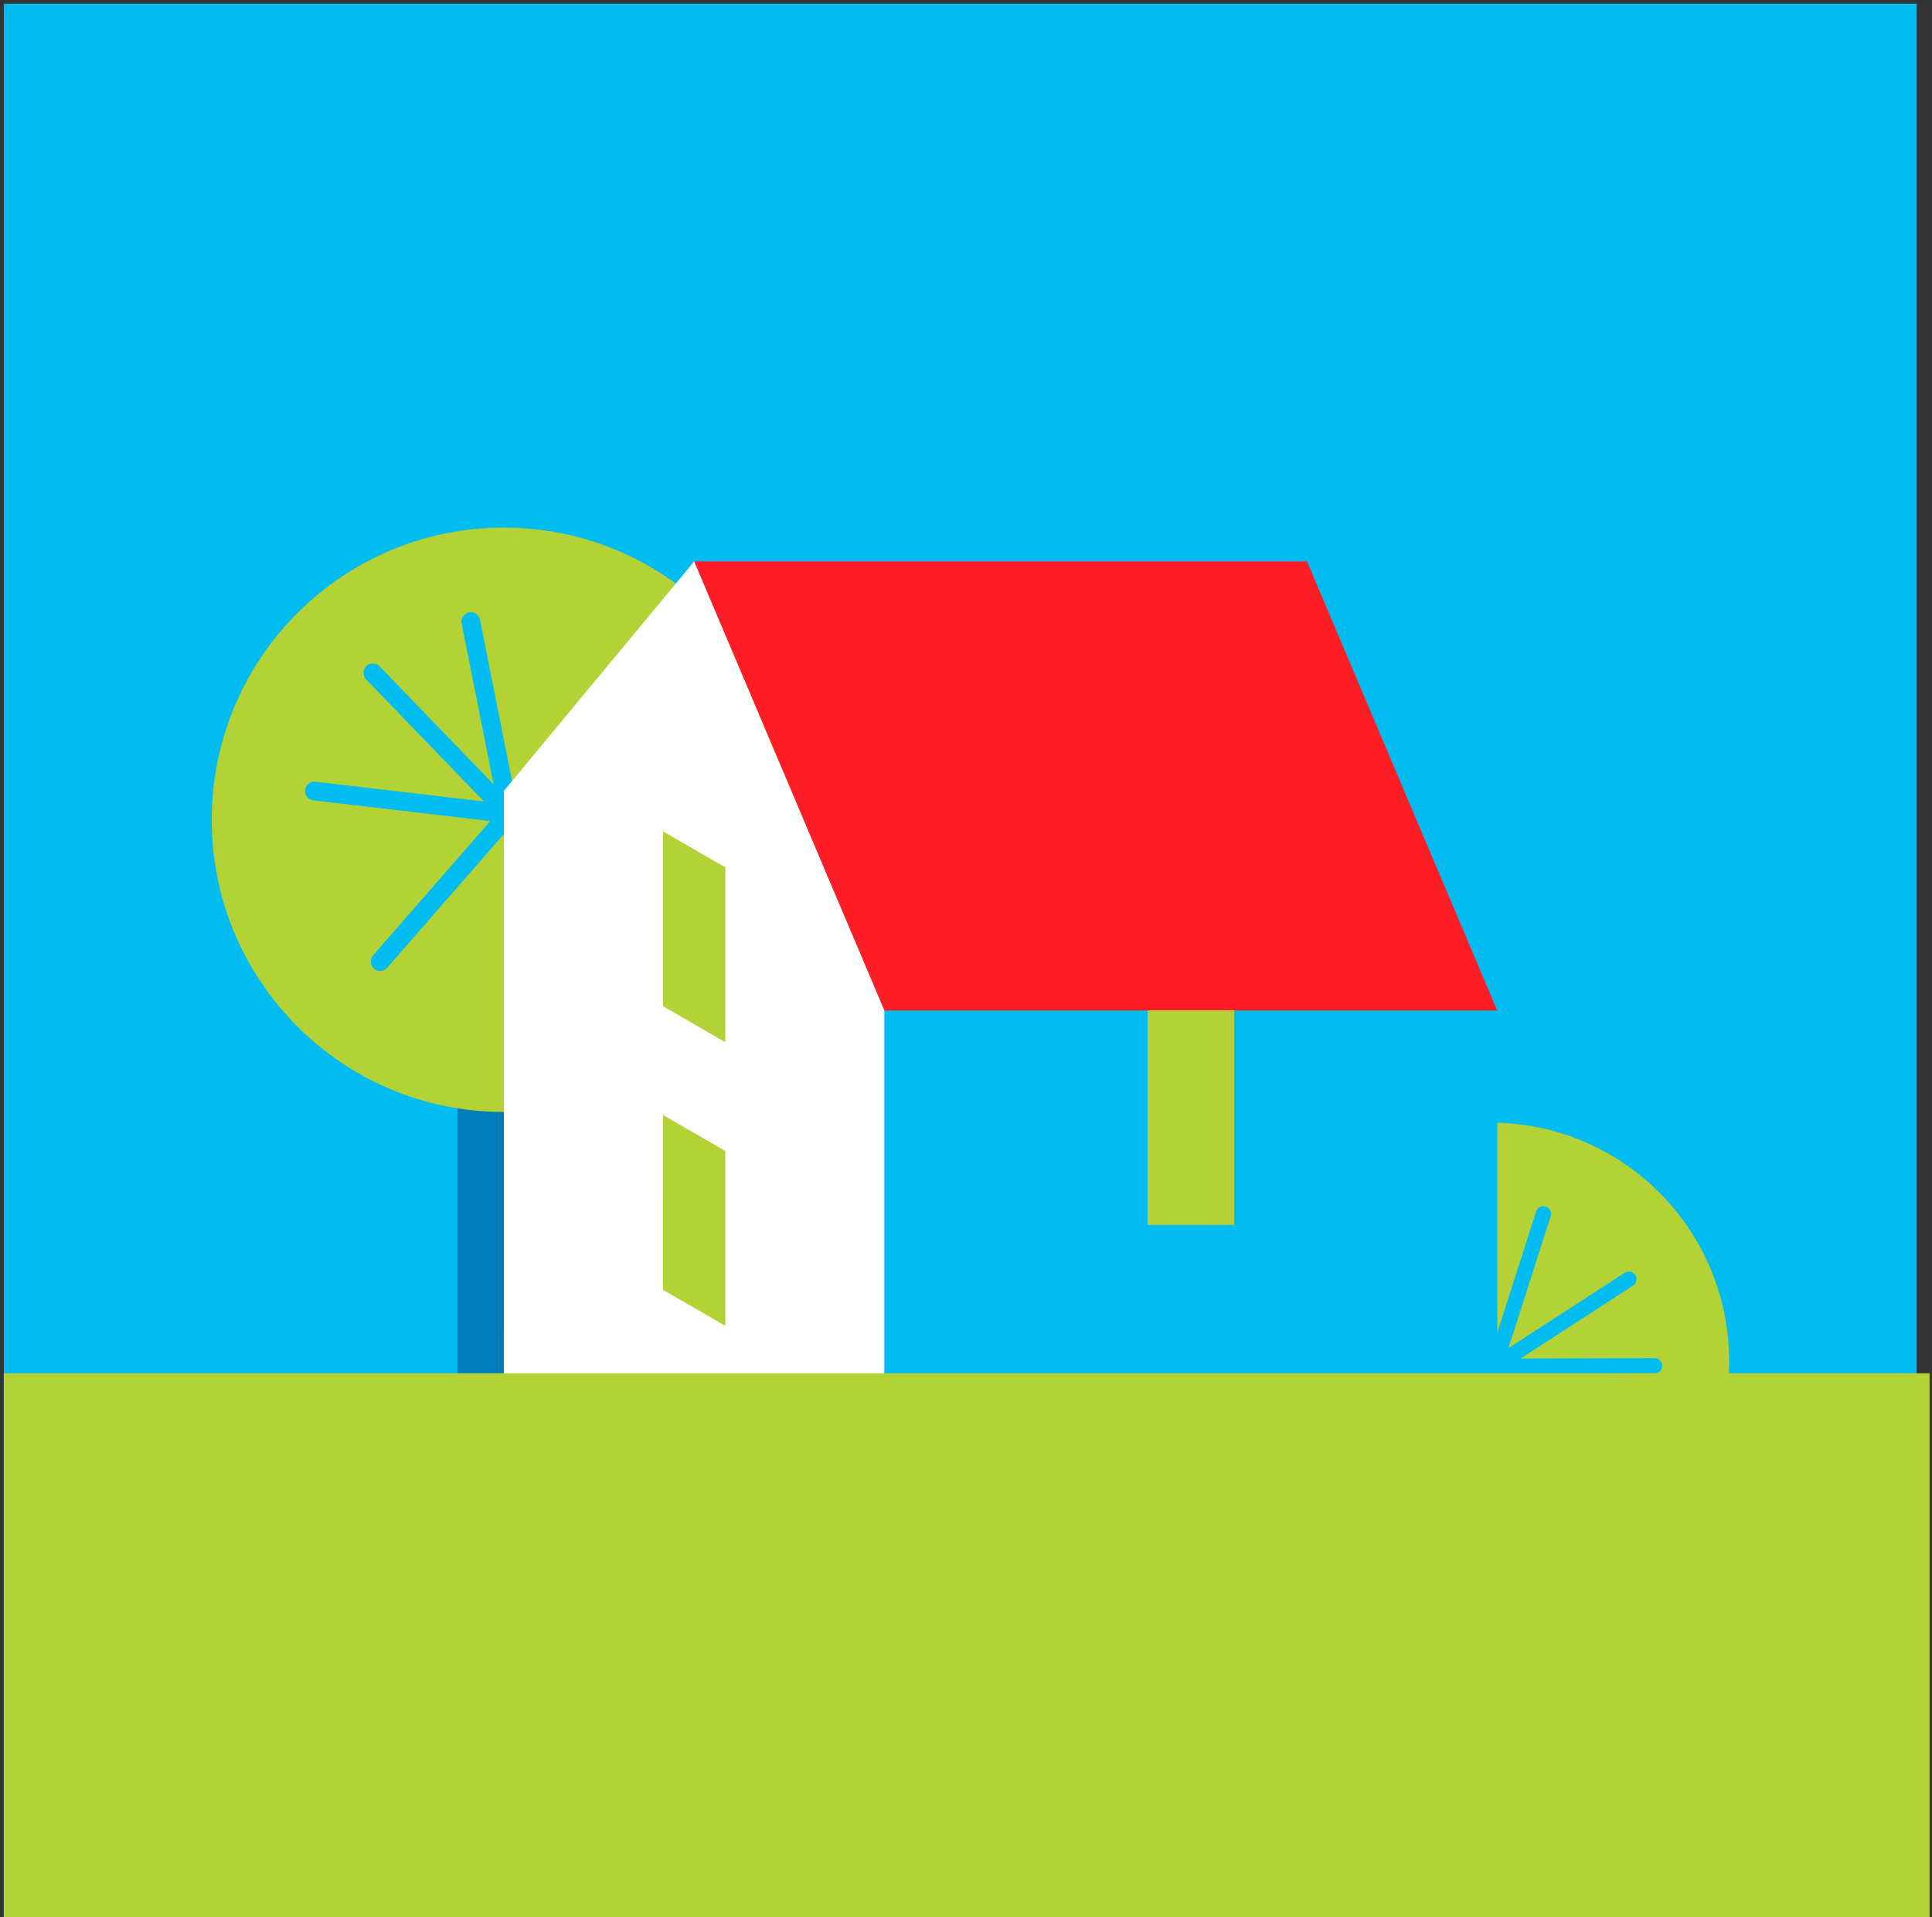 <svg width="505" height="501" viewBox="0 0 505 501" fill="none" xmlns="http://www.w3.org/2000/svg">
<rect x="0" y="0" width="505" height="501" fill="#333333" stroke="none"/>
<g clip-path="url(#clip0)">
<path d="M500.99 0.964H0.99V500.964H500.99V0.964Z" fill="#00BCF1"/>
<path d="M131.7 239.484H119.58V358.854H131.7V239.484Z" fill="#007DB9"/>
<path d="M389.64 418.054C424.069 418.054 451.98 390.143 451.98 355.714C451.98 321.284 424.069 293.374 389.64 293.374C355.211 293.374 327.3 321.284 327.3 355.714C327.3 390.143 355.211 418.054 389.64 418.054Z" fill="#B2D235"/>
<path d="M365.03 324.004L416.3 390.074" stroke="#00BCF1" stroke-width="4" stroke-linecap="round" stroke-linejoin="round"/>
<path d="M348.85 357.154L432.48 356.914" stroke="#00BCF1" stroke-width="4" stroke-linecap="round" stroke-linejoin="round"/>
<path d="M377.91 396.854L403.42 317.214" stroke="#00BCF1" stroke-width="4" stroke-linecap="round" stroke-linejoin="round"/>
<path d="M425.76 334.294L355.57 379.774" stroke="#00BCF1" stroke-width="4" stroke-linecap="round" stroke-linejoin="round"/>
<path d="M131.7 290.594C173.872 290.594 208.06 256.406 208.06 214.234C208.06 172.061 173.872 137.874 131.7 137.874C89.528 137.874 55.34 172.061 55.34 214.234C55.34 256.406 89.528 290.594 131.7 290.594Z" fill="#B2D235"/>
<path d="M99.37 251.274L166.73 174.094" stroke="#00BCF1" stroke-width="4.9" stroke-linecap="round" stroke-linejoin="round"/>
<path d="M143.03 262.924L123.07 162.444" stroke="#00BCF1" stroke-width="4.9" stroke-linecap="round" stroke-linejoin="round"/>
<path d="M183.92 218.654L82.18 206.714" stroke="#00BCF1" stroke-width="4.9" stroke-linecap="round" stroke-linejoin="round"/>
<path d="M97.46 175.844L168.64 249.524" stroke="#00BCF1" stroke-width="4.9" stroke-linecap="round" stroke-linejoin="round"/>
<path d="M231.21 379.024L131.7 374.144L131.71 206.674L181.46 146.704L231.21 264.124V379.024Z" fill="white"/>
<path d="M231.21 264.124L181.46 146.704H341.63L391.38 264.124H231.21Z" fill="#FF1D25"/>
<path d="M189.59 272.354L173.33 262.964V217.274L189.59 226.664V272.354Z" fill="#B2D235"/>
<path d="M189.59 346.474L173.32 337.084L173.33 291.394L189.59 300.784V346.474Z" fill="#B2D235"/>
<path d="M391.38 264.124H231.21V379.024H391.38V264.124Z" fill="#00BCF1"/>
<path d="M322.6 264.044H299.99V320.114H322.6V264.044Z" fill="#B2D235"/>
<path d="M504.37 358.854H-0.59V500.964H504.37V358.854Z" fill="#B2D235"/>
</g>
<defs>
<clipPath id="clip0">
<rect width="503.38" height="500" fill="white" transform="translate(0.99 0.964)"/>
</clipPath>
</defs>
</svg>
